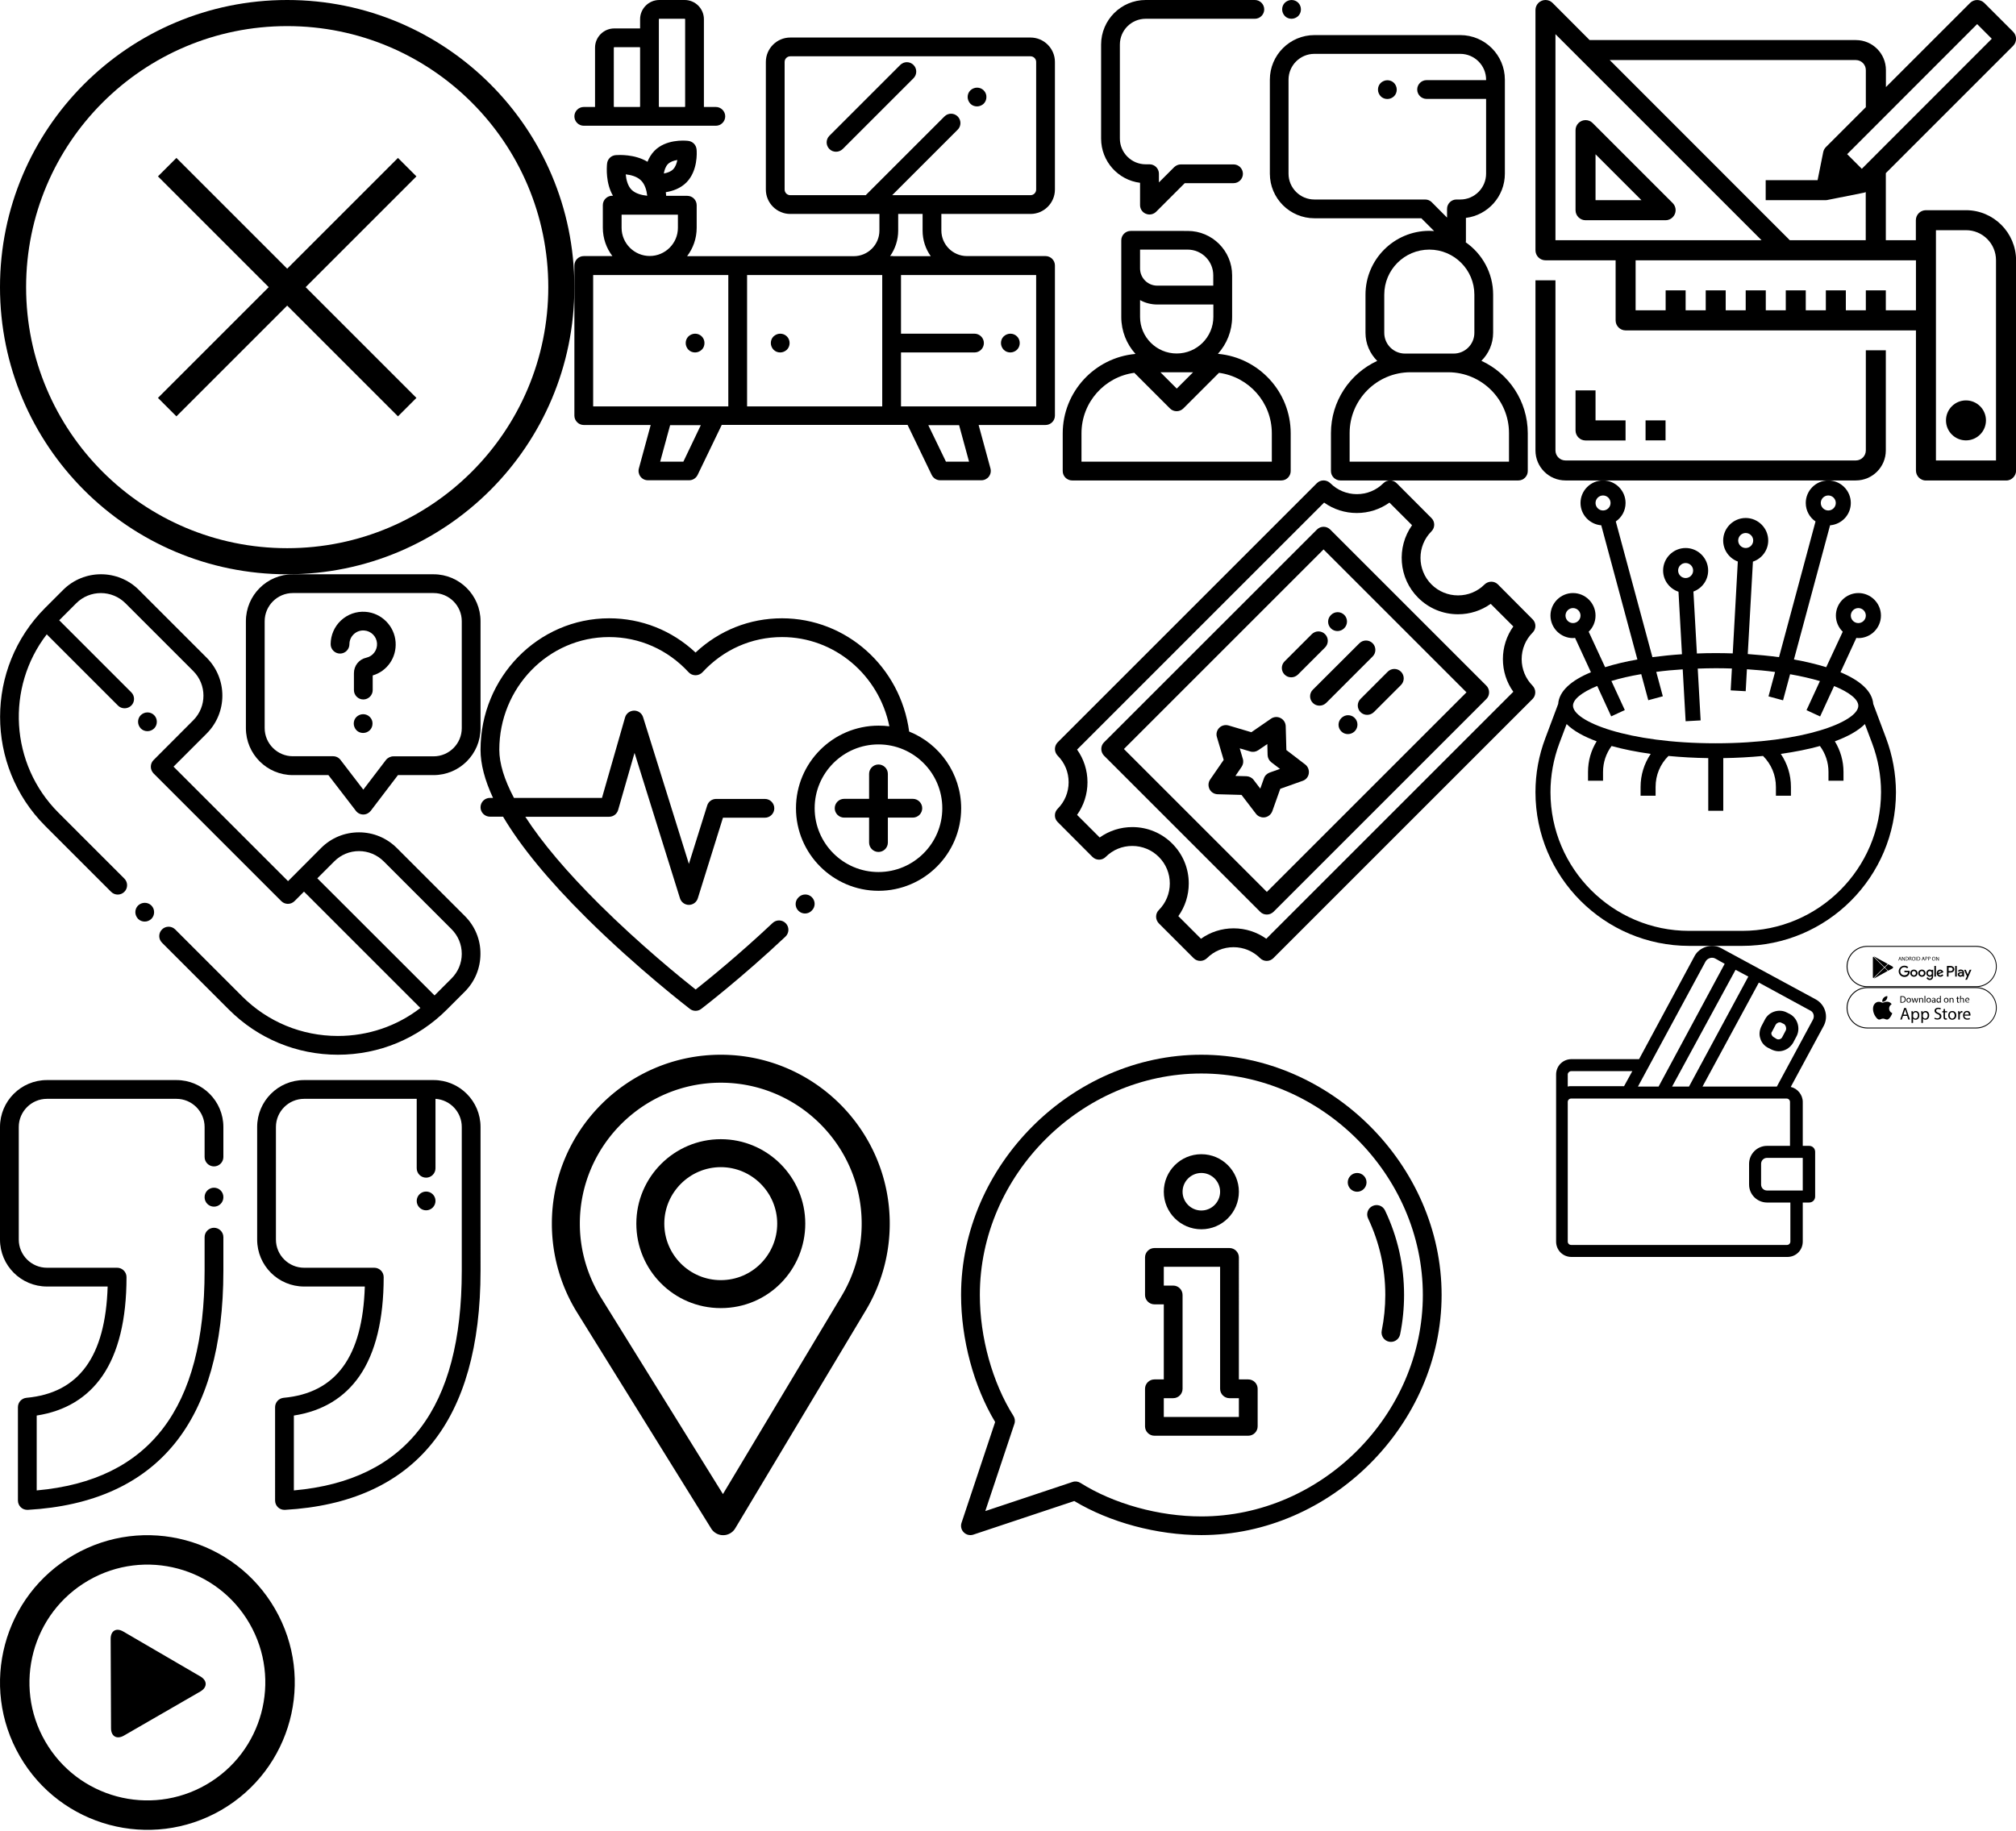 <?xml version="1.0" encoding="utf-8"?><!DOCTYPE svg PUBLIC "-//W3C//DTD SVG 1.1//EN" "http://www.w3.org/Graphics/SVG/1.1/DTD/svg11.dtd"><svg width="2148" height="1951" viewBox="0 0 2148 1951" xmlns="http://www.w3.org/2000/svg" xmlns:xlink="http://www.w3.org/1999/xlink"><view id="app_store_btn" viewBox="1967.5 1052 160 44"/><svg id="aСлой_1" viewBox="0 0 160 44" width="160" height="44" x="1967.5" y="1052" xmlns="http://www.w3.org/2000/svg"><style/><g id="aXMLID_228_"><path id="aXMLID_229_" class="ast0" d="M29.2 18.7c-2.1 3.7-.8 9.2 1.6 12.6 1.2 1.7 2.4 3.2 4 3.2h.1c.8 0 1.3-.3 1.8-.5.6-.3 1.2-.5 2.2-.5.9 0 1.5.3 2.1.5s1.1.5 2 .5c1.8 0 2.9-1.7 3.9-3.1 1-1.5 1.5-3 1.7-3.5 0-.1 0-.2-.1-.3-.3-.1-3.1-1.4-3.2-4.8 0-2.8 2.1-4.2 2.5-4.5l.1-.1V18c-1.5-2.2-3.7-2.5-4.7-2.5h-.4c-1.1 0-2.1.4-2.9.7-.6.2-1.1.4-1.4.4-.4 0-.9-.2-1.4-.4-.8-.3-1.6-.6-2.6-.6h-.1c-2.1-.1-4.1 1.2-5.2 3.1z"/><path id="aXMLID_230_" class="ast0" d="M43.2 9.5c-1.3.1-2.8.8-3.8 1.9-.8.9-1.6 2.4-1.4 4 0 .1.1.2.2.2h.3c1.3 0 2.6-.7 3.6-1.8 1-1.2 1.5-2.7 1.3-4.1 0-.1 0-.2-.2-.2z"/></g><path class="ast0" d="M57.3 9.6c.5-.1 1.2-.1 1.9-.1 1.3 0 2.2.3 2.8.9.6.6 1 1.4 1 2.5s-.4 2.1-1 2.7-1.7 1-3.1 1c-.6 0-1.2 0-1.6-.1V9.6zm.9 6.2c.2 0 .6.1.9.1 1.9 0 3-1.1 3-2.9 0-1.6-.9-2.7-2.8-2.7-.5 0-.8 0-1.1.1v5.4zM68.7 13.9c0 1.8-1.3 2.6-2.5 2.6-1.3 0-2.4-1-2.4-2.6 0-1.7 1.1-2.6 2.5-2.6 1.4.1 2.4 1.1 2.4 2.6zm-4 .1c0 1.1.6 1.9 1.5 1.9s1.5-.8 1.5-1.9c0-.8-.4-1.9-1.5-1.9s-1.5.9-1.5 1.9zM70.1 11.5l.7 2.5c.1.6.3 1.1.4 1.6.1-.5.3-1 .4-1.6l.8-2.5h.8L74 14c.2.6.3 1.1.4 1.6.1-.5.2-1 .4-1.6l.7-2.5h.9l-1.6 5H74l-.8-2.4c-.2-.6-.3-1.1-.4-1.6-.1.6-.3 1.1-.5 1.6l-.8 2.4h-.8l-1.5-5h.9zM77.3 12.8v-1.3h.8l.1.8c.2-.5.8-.9 1.6-.9.7 0 1.8.4 1.8 2.1v3h-.9v-2.9c0-.8-.3-1.5-1.2-1.5-.6 0-1.1.4-1.2.9 0 .1-.1.3-.1.4v3h-.9v-3.6zM83 9.2h.9v7.3H83V9.2zM90 13.9c0 1.8-1.3 2.6-2.5 2.6-1.3 0-2.4-1-2.4-2.6 0-1.7 1.1-2.6 2.5-2.6 1.4.1 2.4 1.1 2.4 2.6zm-4 .1c0 1.1.6 1.9 1.5 1.9S89 15.1 89 14c0-.8-.4-1.9-1.5-1.9S86 13 86 14zM93.9 16.5l-.1-.6c-.3.4-.8.7-1.5.7-1 0-1.5-.7-1.5-1.4 0-1.2 1.1-1.9 3-1.9v-.1c0-.4-.1-1.2-1.1-1.2-.5 0-.9.1-1.3.4l-.2-.6c.4-.3 1-.4 1.6-.4 1.5 0 1.9 1 1.9 2v1.9c0 .4 0 .9.1 1.2h-.9zm-.2-2.6c-1 0-2.1.2-2.1 1.1 0 .6.4.9.9.9.6 0 1.1-.4 1.2-.8 0-.1.1-.2.1-.3l-.1-.9zM100.4 9.2v7.3h-.8v-.9c-.3.6-.9 1-1.7 1-1.2 0-2.1-1-2.1-2.5 0-1.7 1-2.7 2.2-2.7.8 0 1.3.4 1.5.8v-3h.9zm-.9 4.3v-.4c-.1-.6-.6-1.1-1.3-1.1-.9 0-1.5.8-1.5 1.9 0 1 .5 1.8 1.5 1.8.6 0 1.2-.4 1.3-1.1v-1.1zM108.6 13.9c0 1.8-1.3 2.6-2.5 2.6-1.3 0-2.4-1-2.4-2.6 0-1.7 1.1-2.6 2.5-2.6 1.4.1 2.4 1.1 2.4 2.6zm-4 .1c0 1.1.6 1.9 1.5 1.9s1.5-.8 1.5-1.9c0-.8-.4-1.9-1.5-1.9s-1.5.9-1.5 1.9zM109.7 12.8v-1.3h.8l.1.8c.2-.5.8-.9 1.6-.9.7 0 1.8.4 1.8 2.1v3h-.9v-2.9c0-.8-.3-1.5-1.2-1.5-.6 0-1.1.4-1.2.9 0 .1-.1.3-.1.4v3h-.9v-3.6zM118.7 10.1v1.4h1.3v.7h-1.3v2.7c0 .6.2 1 .7 1 .2 0 .4 0 .5-.1v.7c-.2.1-.5.1-.8.1-.4 0-.8-.1-1-.4-.3-.3-.4-.7-.4-1.3v-2.7h-.8v-.7h.8v-1.2l1-.2zM121 9.2h.9v3.1c.1-.3.4-.5.6-.6.3-.2.6-.3.9-.3.7 0 1.7.4 1.7 2.1v3h-.9v-2.9c0-.8-.3-1.5-1.2-1.5-.6 0-1.1.4-1.2.9-.1.1-.1.3-.1.4v3h-.7V9.2zM127.3 14.1c0 1.2.8 1.7 1.7 1.7.6 0 1-.1 1.4-.3l.2.6c-.3.1-.9.3-1.7.3-1.5 0-2.5-1-2.5-2.5s.9-2.7 2.3-2.7c1.6 0 2.1 1.4 2.1 2.3v.4h-3.5v.2zm2.6-.6c0-.6-.2-1.5-1.3-1.5-.9 0-1.3.8-1.4 1.5h2.7z"/><g><path class="ast0" d="M60.1 30.6l-1.3 3.9h-1.6l4.2-12.3h1.9l4.2 12.3h-1.7l-1.3-3.9h-4.4zm4.1-1.3L63 25.8c-.3-.8-.5-1.5-.6-2.3-.2.7-.4 1.5-.6 2.2l-1.2 3.6h3.6zM69.2 28.5c0-1.1 0-2-.1-2.9h1.4l.1 1.5c.7-1.1 1.7-1.7 3.1-1.7 2.1 0 3.8 1.8 3.8 4.5 0 3.2-1.9 4.8-4 4.8-1.2 0-2.2-.5-2.7-1.4v4.8h-1.6v-9.6zm1.6 2.4c0 .2 0 .5.1.7.3 1.1 1.3 1.9 2.4 1.9C75 33.4 76 32 76 30c0-1.8-.9-3.3-2.6-3.3-1.1 0-2.1.8-2.4 2-.1.2-.1.4-.1.7l-.1 1.5zM79.6 28.5c0-1.1 0-2-.1-2.9H81l.1 1.5c.7-1.1 1.7-1.7 3.1-1.7 2.1 0 3.8 1.8 3.8 4.5 0 3.2-1.9 4.8-4 4.8-1.2 0-2.2-.5-2.7-1.4v4.8h-1.6v-9.6h-.1zm1.6 2.4c0 .2 0 .5.1.7.3 1.1 1.3 1.9 2.4 1.9 1.7 0 2.7-1.4 2.7-3.4 0-1.8-.9-3.3-2.6-3.3-1.1 0-2.1.8-2.4 2-.1.2-.1.4-.1.7l-.1 1.4zM93.8 32.5c.7.4 1.8.8 2.9.8 1.6 0 2.6-.9 2.6-2.1 0-1.2-.7-1.8-2.3-2.5-2-.7-3.3-1.8-3.3-3.5 0-1.9 1.6-3.3 4-3.3 1.3 0 2.2.3 2.7.6l-.4 1.3c-.4-.2-1.2-.6-2.3-.6-1.7 0-2.3 1-2.3 1.8 0 1.2.8 1.7 2.5 2.4 2.1.8 3.1 1.8 3.1 3.6 0 1.9-1.4 3.5-4.3 3.5-1.2 0-2.5-.3-3.1-.8l.2-1.2zM104.8 23.1v2.5h2.3v1.2h-2.3v4.8c0 1.1.3 1.7 1.2 1.7.4 0 .7-.1.9-.1l.1 1.2c-.3.1-.8.2-1.4.2-.8 0-1.4-.2-1.7-.7-.5-.5-.6-1.3-.6-2.3v-4.8h-1.4v-1.2h1.4v-2.1l1.5-.4zM116.9 30c0 3.3-2.3 4.7-4.4 4.7-2.4 0-4.2-1.8-4.2-4.6 0-3 1.9-4.7 4.4-4.7 2.4 0 4.2 1.9 4.2 4.6zm-7.1.1c0 1.9 1.1 3.4 2.7 3.4 1.5 0 2.7-1.4 2.7-3.4 0-1.5-.8-3.4-2.7-3.4s-2.7 1.7-2.7 3.4zM118.9 28.4c0-1 0-1.9-.1-2.8h1.4l.1 1.7h.1c.4-1.2 1.4-1.9 2.5-1.9.2 0 .3 0 .5.1V27c-.2 0-.3-.1-.5-.1-1.1 0-1.9.9-2.2 2.1 0 .2-.1.5-.1.8v4.7H119v-6.1h-.1zM125.6 30.3c0 2.2 1.4 3.1 3 3.1 1.2 0 1.8-.2 2.5-.5l.3 1.2c-.6.3-1.5.5-2.9.5-2.7 0-4.4-1.8-4.4-4.5s1.6-4.8 4.2-4.8c2.9 0 3.7 2.5 3.7 4.2 0 .3 0 .6-.1.8h-6.3zm4.7-1.1c0-1-.4-2.6-2.2-2.6-1.6 0-2.3 1.5-2.5 2.6h4.7z"/></g><g><path class="ast0" d="M137.9 44H22.1C9.9 44 0 34.1 0 22S9.9 0 22.1 0H138c12.1 0 22 9.9 22 22s-9.9 22-22.1 22zM22.1 1C10.5 1 1 10.4 1 22s9.4 21 21.1 21H138c11.6 0 21.1-9.4 21.1-21S149.6 1 138 1H22.1z"/></g></svg><view id="business" viewBox="1636 1008 331.5 331.5"/><svg viewBox="0 0 331.5 331.5" width="331.5" height="331.5" x="1636" y="1008" xmlns="http://www.w3.org/2000/svg"><path d="M298.8 57.1L197.6 2.3c-9.6-5.2-22.8-1.2-28 8.4l-59.2 110h-72c-9.2 0-16.4 7.2-16.4 16.4v178c0 9.2 7.2 16.4 16.4 16.4h230c9.2 0 16.4-7.2 16.4-16.4v-41.6h6.8c3.6 0 6.4-2.8 6.4-6.4v-47.6c0-3.6-2.8-6.4-6.4-6.4h-6.8v-46.8c0-7.6-5.6-14.4-12.8-16l35.2-65.2c5.2-10 1.6-22.4-8.4-28zm-72-24.4l-63.2 117.2h-18l67.6-124.4 13.6 7.2zm-45.6-16c2-3.6 6.8-5.2 10.4-3.2l10 5.6-70.4 130.8h-22l72-133.2zm-146.8 120c0-1.2 1.6-3.2 3.6-3.2h65.2l-8.8 16H38c-1.2 0-2.4 0-3.6.4v-13.2zm237.2 178.4c0 2-1.6 3.6-3.6 3.6H38c-2 0-3.6-1.6-3.6-3.6V166.3c0-2 1.6-3.6 3.6-3.6H267.6c2 0 3.6 1.6 3.6 3.6v46.8h-24.4c-10.8 0-19.2 8.8-19.2 19.2v22c0 10.8 8.8 19.2 19.2 19.2h24.8v41.6zm12.8-89.2h.4v34.8h-38c-3.6 0-6.4-2.8-6.4-6.4v-22c0-3.6 2.8-6.4 6.4-6.4h37.6zm11.2-147.2l-38.4 71.2H178l60-110.8 54.4 29.6c4 1.6 5.2 6.4 3.2 10z"/><path d="M271.2 72.7l-3.2-1.6c-8-4.4-18.8-1.2-23.2 6.8l-4 7.6c-2 4-2.8 8.8-1.2 13.2 1.2 4.4 4.4 8 8.4 10l3.2 1.6c2.4 1.2 5.2 2 8 2 6.4 0 12-3.6 15.2-8.8l4-7.6c4-8.4.8-18.8-7.2-23.2zm-4.4 17.2l-4 7.6c-1.2 2-4 2.8-6 1.6l-3.2-2c-.8-.4-1.6-1.6-2-2.4-.4-1.2-.4-2.4.4-3.2l4-7.6c.8-1.2 2.4-2.4 4-2.4.8 0 1.2 0 2 .4l3.2 1.6c1.6 1.6 2.4 4 1.6 6.4z"/></svg><view id="call" viewBox="0 612 512 512"/><svg viewBox="0 0 512 512" width="512" height="512" y="612" xmlns="http://www.w3.org/2000/svg"><path d="M161.3 353c-1.9-1.9-4.4-2.9-7.1-2.9s-5.2 1.1-7.1 2.9c-1.9 1.9-2.9 4.4-2.9 7.1 0 2.6 1.1 5.2 2.9 7.1 1.9 1.9 4.4 2.9 7.1 2.9s5.2-1.1 7.1-2.9c1.9-1.9 2.9-4.4 2.9-7.1 0-2.7-1-5.2-2.9-7.1z"/><path d="M495.2 364.1l-72.3-72.3C412.1 281 397.8 275 382.5 275c-15.3 0-29.6 5.9-40.4 16.7L316.9 317l-10 10-122-122 35.3-35.3c22.3-22.3 22.3-58.5 0-80.8L148 16.7c-22.3-22.3-58.5-22.3-80.8 0L48.1 35.8c-64 64-64 168.2 0 232.3l70.3 70.3c3.9 3.9 10.2 3.9 14.1 0 3.9-3.9 3.9-10.2 0-14.1L62.2 254C10.5 202.2 6.3 120.5 49.8 64l75.9 75.9c2 2 4.5 2.9 7.1 2.9s5.1-1 7.1-2.9c3.9-3.9 3.9-10.2 0-14.1L63.1 49l18.1-18.1c14.5-14.5 38-14.5 52.5 0l72.2 72.2c14.5 14.5 14.5 38 0 52.5L163.6 198c-1.9 1.9-2.9 4.4-2.9 7.1s1.1 5.2 2.9 7.1l136.1 136.1c3.9 3.9 10.2 3.9 14.1 0l10.1-10.1 124 124c-25 19.3-55.6 29.8-87.9 29.8-38.5 0-74.8-15-102-42.2l-71.3-71.3c-3.9-3.9-10.2-3.9-14.1 0-3.9 3.9-3.9 10.2 0 14.1l71.3 71.3c31 31 72.3 48.1 116.1 48.1 43.9 0 85.1-17.1 116.1-48.1l19.1-19.1c10.8-10.8 16.7-25.1 16.7-40.4.1-15.2-5.9-29.6-16.7-40.3zm-14.1 66.6L463 448.8 338.1 324l18.1-18.1c7-7 16.3-10.9 26.3-10.9 9.9 0 19.2 3.9 26.3 10.9l72.3 72.3c7 7 10.9 16.3 10.9 26.3 0 9.9-3.9 19.2-10.9 26.2z"/><path d="M164.2 150.1c-1.9-1.9-4.4-2.9-7.1-2.9s-5.2 1.1-7.1 2.9c-1.9 1.9-2.9 4.4-2.9 7.1 0 2.6 1.1 5.2 2.9 7.1 1.9 1.9 4.4 2.9 7.1 2.9s5.2-1.1 7.1-2.9c1.9-1.9 2.9-4.4 2.9-7.1s-1-5.2-2.9-7.1zM421.5 72.2c-1.2-17.1-15-31-32.1-32.2-9.7-.7-19 2.6-26.1 9.2-7 6.5-11 15.8-11 25.3 0 5.5 4.5 10 10 10s10-4.5 10-10c0-4.1 1.7-7.9 4.7-10.7 3-2.8 6.9-4.2 11.1-3.9 7.2.5 13.1 6.3 13.6 13.6s-4.3 13.8-11.4 15.4c-7.8 1.7-13.2 8.5-13.2 16.5v18c0 5.5 4.5 10 10 10s10-4.5 10-10v-15.6c15.4-4.5 25.6-19.1 24.4-35.6zM394 152c-1.9-1.9-4.4-2.9-7.1-2.9s-5.2 1.1-7.1 2.9c-1.9 1.9-2.9 4.4-2.9 7.1 0 2.6 1.1 5.2 2.9 7.1s4.4 2.9 7.1 2.9 5.2-1.1 7.1-2.9c1.9-1.9 2.9-4.4 2.9-7.1.1-2.7-1-5.2-2.9-7.1z"/><path d="M462 0H312c-27.6 0-50 22.4-50 50v114c0 27.6 22.4 50 50 50h37.9l29.3 38.1c1.9 2.5 4.8 3.9 7.9 3.9 3.1 0 6-1.5 7.9-3.9l29-38.1h38c27.6 0 50-22.4 50-50V50c0-27.6-22.5-50-50-50zm30 164c0 16.5-13.5 30-30 30h-42.8c-3.1 0-6.1 1.5-8 3.9l-24.1 31.6-24.3-31.7c-1.9-2.5-4.8-3.9-7.9-3.9H312c-16.5 0-30-13.5-30-30V50c0-16.5 13.5-30 30-30h150c16.5 0 30 13.5 30 30v114z"/></svg><view id="close" viewBox="0 0 612 612"/><svg width="612" height="612" viewBox="0 0 612 612" xmlns="http://www.w3.org/2000/svg"><path d="M424.032 443.7l19.668-19.668L325.667 306 443.7 187.967 424.032 168.3 306 286.333 187.967 168.3 168.3 187.967 286.333 306 168.3 424.032l19.667 19.668L306 325.667z"/><path d="M612 306C612 137.004 474.995 0 306 0 137.004 0 0 137.004 0 306c0 168.995 137.004 306 306 306 168.995 0 306-137.005 306-306zm-584.182 0C27.818 152.36 152.36 27.818 306 27.818S584.182 152.36 584.182 306 459.64 584.182 306 584.182 27.818 459.64 27.818 306z"/></svg><view id="craft" viewBox="1636 512 496 496"/><svg viewBox="0 0 496 496" width="496" height="496" x="1636" y="512" xmlns="http://www.w3.org/2000/svg"><path d="M373.6 274.7l-13.7-36.5c-1.1-13.9-14.3-25.2-34.9-33.8l16.9-36.6c.7.1 1.4.2 2.2.2 13.2 0 24-10.8 24-24s-10.8-24-24-24-24 10.8-24 24c0 6.7 2.8 12.8 7.3 17.2L309.8 199c-10.4-3.2-22-6-34.4-8.2l38.5-143c12.4-1 22.1-11.2 22.1-23.8 0-13.2-10.8-24-24-24s-24 10.8-24 24c0 8.2 4.1 15.4 10.4 19.7l-38.9 144.6c-10.7-1.4-21.9-2.5-33.3-3.3l5.5-98.5c9.4-3.1 16.3-12 16.3-22.5 0-13.2-10.8-24-24-24s-24 10.8-24 24c0 10.3 6.5 19 15.6 22.4l-5.4 97.9c-6-.2-12.1-.3-18.2-.3-6.7 0-13.3.1-20 .4l-3.7-66C177.5 115 184 106.3 184 96c0-13.2-10.8-24-24-24s-24 10.8-24 24c0 10.5 6.9 19.4 16.4 22.6l3.7 66.6c-10.8.7-21.3 1.8-31.5 3.1l-39-144.6C91.9 39.4 96 32.2 96 24 96 10.8 85.2 0 72 0S48 10.8 48 24c0 12.6 9.8 22.8 22.1 23.8l38.5 143c-12.4 2.2-24 4.9-34.4 8.2l-17.5-37.8c4.5-4.4 7.3-10.4 7.3-17.2 0-13.2-10.8-24-24-24s-24 10.8-24 24 10.8 24 24 24c.7 0 1.4-.2 2.2-.2l16.9 36.6c-20.7 8.6-33.9 19.9-34.9 33.8l-13.7 36.5C3.5 293.2 0 312.5 0 332.2 0 422.5 73.5 496 163.8 496h56.5c90.3 0 163.8-73.5 163.8-163.8-.1-19.7-3.6-39-10.5-57.5zM344 136c4.4 0 8 3.6 8 8s-3.6 8-8 8-8-3.6-8-8 3.6-8 8-8zM312 16c4.4 0 8 3.6 8 8s-3.6 8-8 8-8-3.6-8-8 3.6-8 8-8zm-88 40c4.4 0 8 3.6 8 8s-3.6 8-8 8-8-3.6-8-8 3.6-8 8-8zm-64 32c4.4 0 8 3.6 8 8s-3.6 8-8 8-8-3.6-8-8 3.6-8 8-8zM64 24c0-4.4 3.6-8 8-8s8 3.6 8 8-3.6 8-8 8-8-3.6-8-8zM32 144c0-4.4 3.6-8 8-8s8 3.6 8 8-3.6 8-8 8-8-3.6-8-8zm33.8 75l14.9 32.4 14.5-6.7-14.3-31c9.2-2.8 19.9-5.3 31.8-7.3l7.5 27.8 15.5-4.2-7-26c8.8-1.2 18.3-2.1 28.2-2.7l3.1 55.3 16-.9-3.1-55.2c6.2-.2 12.5-.4 19.1-.4 5.9 0 11.7.1 17.3.3l-1.3 23.3 16 .9 1.3-23.4c10.6.7 20.6 1.6 30 2.9l-7 26 15.5 4.2 7.5-27.8c12 2.1 22.6 4.6 31.8 7.3l-14.3 31 14.5 6.7 14.9-32.4c16.7 6.8 25.8 14.4 25.8 21 0 16.7-57.8 40-152 40S40 256.7 40 240c0-6.6 9.1-14.2 25.8-21zm154.4 261h-56.5C82.3 480 16 413.7 16 332.2c0-17.8 3.2-35.2 9.4-51.9l7.8-20.7c7.2 7.2 18.2 13.3 32 18.4-6 9.7-9.2 20.9-9.2 32.6v9.4h16v-9.4c0-10.1 3.2-19.6 9.1-27.6 12.6 3.5 26.7 6.3 41.7 8.4-7 10.3-10.8 22.5-10.8 35.2v9.4h16v-9.4c0-12.5 4.8-24.2 13.7-33 13.8 1.3 28.1 2.1 42.4 2.3V352h16v-56.1c14.3-.2 28.6-1 42.4-2.3 8.8 8.8 13.7 20.5 13.7 33v9.4h16v-9.4c0-12.8-3.8-24.9-10.8-35.2 15-2.1 29.1-4.9 41.7-8.4 5.9 8 9.1 17.5 9.1 27.6v9.4h16v-9.4c0-11.7-3.3-22.9-9.2-32.6 13.8-5.1 24.9-11.2 32-18.4l7.8 20.7c6.2 16.6 9.4 34.1 9.4 51.9-.2 81.5-66.5 147.8-148 147.8z"/></svg><view id="events" viewBox="1124 512 512 512"/><svg viewBox="0 0 512 512" width="512" height="512" x="1124" y="512" xmlns="http://www.w3.org/2000/svg"><path d="M497.3 190.4c0-10.7 4.2-20.8 11.7-28.3 3.9-3.9 3.9-10.2 0-14.1l-37-37.2c-1.9-1.9-4.4-2.9-7.1-2.9s-5.2 1.1-7.1 2.9c-7.6 7.6-17.6 11.7-28.3 11.7s-20.8-4.2-28.3-11.7c-15.6-15.6-15.6-41 0-56.6 3.9-3.9 3.9-10.2 0-14.1L364.1 2.9C360.2-1 353.9-1 350 2.9c-7.6 7.6-17.6 11.7-28.3 11.7s-20.8-4.2-28.3-11.7c-4-3.9-10.4-3.9-14.3 0L2.9 279.1C1.1 281 0 283.5 0 286.2s1.1 5.2 2.9 7.1c7.6 7.6 11.7 17.6 11.7 28.3s-4.2 20.8-11.7 28.3c-3.9 3.9-3.9 10.2 0 14.1L40 401.2c3.9 3.9 10.2 3.9 14.1 0 7.6-7.6 17.6-11.7 28.3-11.7s20.8 4.2 28.3 11.7c7.6 7.6 11.7 17.6 11.7 28.3s-4.2 20.8-11.7 28.3c-1.9 1.9-2.9 4.4-2.9 7.1s1.1 5.2 2.9 7.1l37.1 37.1c2 2 4.5 2.9 7.1 2.9 2.6 0 5.1-1 7.1-2.9 7.6-7.6 17.6-11.7 28.3-11.7s20.8 4.2 28.3 11.7c3.9 3.9 10.2 3.9 14.1 0l276.2-276.2c1.9-1.9 2.9-4.4 2.9-7.1s-1.1-5.2-2.9-7.1c-7.4-7.5-11.6-17.6-11.6-28.3zm-272.1 298c-10.1-7.2-22.2-11.1-34.8-11.1s-24.7 3.9-34.8 11.1l-24.1-24.1c7.2-10.1 11.1-22.2 11.1-34.8 0-16-6.2-31.1-17.6-42.5-11.3-11.3-26.4-17.6-42.5-17.6-12.7 0-24.7 3.9-34.8 11.1l-24.1-24.1c7.2-10.1 11.1-22.2 11.1-34.8s-3.9-24.7-11.1-34.8L286.8 23.6c10.1 7.2 22.2 11.1 34.8 11.1 12.7 0 24.7-3.9 34.8-11.1l24.1 24.1C363.9 71.1 366 104 387 125c11.3 11.3 26.4 17.6 42.5 17.6 12.7 0 24.7-3.9 34.8-11.1l24.1 24.1c-7.2 10.1-11.1 22.2-11.1 34.8 0 12.7 3.9 24.7 11.1 34.8L225.2 488.4z"/><path d="M459.7 218.7L293.3 52.3c-3.9-3.9-10.2-3.9-14.1 0L52.3 279.1c-1.9 1.9-2.9 4.4-2.9 7.1s1.1 5.2 2.9 7.1l166.4 166.4c2 2 4.5 2.9 7.1 2.9s5.1-1 7.1-2.9l226.8-226.8c1.9-1.9 2.9-4.4 2.9-7.1 0-2.6-1-5.2-2.9-7.1zM225.8 438.5L73.5 286.2 286.2 73.5l152.3 152.3-212.7 212.7z"/><path d="M266.7 302.7l-20.1-15.4-.7-25.4c-.1-3.7-2.2-7-5.5-8.7-3.3-1.7-7.2-1.4-10.2.7l-20.9 14.4-24.3-7.2c-3.5-1-7.3-.1-9.9 2.5-2.6 2.6-3.6 6.4-2.5 9.9l7.2 24.3-14.4 20.9c-2.1 3-2.3 6.9-.7 10.2s5 5.4 8.7 5.5l25.4.7 15.4 20.1c1.9 2.5 4.9 3.9 7.9 3.9.5 0 1 0 1.6-.1 3.6-.6 6.6-3.1 7.9-6.5l8.5-23.9 23.9-8.5c3.5-1.2 6-4.2 6.5-7.9.5-3.6-.9-7.3-3.8-9.5zm-37.9 8.6c-2.8 1-5.1 3.2-6.1 6.1l-3.9 11-7.1-9.3c-1.8-2.4-4.7-3.8-7.7-3.9l-11.7-.3 6.6-9.7c1.7-2.5 2.2-5.6 1.3-8.5l-3.3-11.2 11.2 3.3c2.9.9 6 .4 8.5-1.3l9.7-6.6.3 11.7c.1 3 1.5 5.8 3.9 7.7l9.3 7.1-11 3.9zM338.5 173.5c-3.9-3.9-10.2-3.9-14.1 0L274.8 223c-3.9 3.9-3.9 10.2 0 14.1 2 2 4.5 2.9 7.1 2.9 2.6 0 5.1-1 7.1-2.9l49.5-49.5c3.9-3.8 3.9-10.2 0-14.1zM287.8 163.8c-3.9-3.9-10.2-3.9-14.1 0l-29 29c-3.9 3.9-3.9 10.2 0 14.1 2 2 4.5 2.9 7.1 2.9s5.1-1 7.1-2.9l29-29c3.8-3.9 3.8-10.2-.1-14.1zM308.3 143.3c-3.9-3.9-10.2-3.9-14.1 0l-.2.2c-3.9 3.9-3.9 10.2 0 14.1 2 2 4.5 2.9 7.1 2.9 2.5 0 5.1-1 7-2.9l.2-.2c3.8-3.8 3.9-10.2 0-14.1zM319.4 253.1c-3.9-3.9-10.2-3.9-14.1 0l-.2.2c-3.9 3.9-3.9 10.2 0 14.1 2 2 4.5 2.9 7.1 2.9 2.6 0 5.1-1 7.1-2.9l.2-.2c3.8-3.9 3.8-10.2-.1-14.1zM368.7 203.8c-3.9-3.9-10.2-3.9-14.1 0l-29 29c-3.9 3.9-3.9 10.2 0 14.1 2 2 4.5 2.9 7.1 2.9 2.6 0 5.1-1 7.1-2.9l29-29c3.8-3.9 3.8-10.2-.1-14.1z"/></svg><view id="google_play_btn" viewBox="1967.5 1008 160 44"/><svg id="gsvg2566" viewBox="0 0 160 44" width="160" height="44" x="1967.5" y="1008" xmlns="http://www.w3.org/2000/svg"><style/><path class="gst0" d="M137.9 44H22.1C9.9 44 0 34.1 0 22S9.9 0 22.1 0H138c12.1 0 22 9.9 22 22s-9.9 22-22.1 22zM22.1 1C10.5 1 1 10.4 1 22s9.5 21 21.1 21H138c11.6 0 21.1-9.4 21.1-21S149.6 1 138 1H22.1z"/><path class="gst0" d="M56.1 14.4l-.4 1.2h-.5l1.3-3.9h.6l1.3 3.9h-.5l-.4-1.2h-1.4zm1.3-.4l-.4-1.1c-.1-.3-.1-.5-.2-.7-.1.2-.1.5-.2.7l-.4 1.1h1.2zM59 15.6v-3.9h.6l1.3 2c.3.5.5.9.7 1.3 0-.5-.1-1-.1-1.6v-1.6h.5v3.9h-.5l-1.2-2c-.3-.4-.5-.9-.7-1.3v3.3H59zM62.8 11.7c.3 0 .7-.1 1.1-.1.7 0 1.2.2 1.6.5.3.3.6.8.6 1.4 0 .6-.2 1.2-.6 1.5-.4.4-1 .6-1.7.6h-.9v-3.9zm.5 3.5h.5c1.1 0 1.7-.6 1.7-1.7 0-.9-.5-1.5-1.6-1.5-.3 0-.5 0-.6.1v3.1zM66.7 11.7c.3-.1.6-.1 1-.1.5 0 .9.1 1.1.3.2.2.3.4.3.7 0 .5-.3.9-.7 1 .3.1.5.4.6.8.1.5.2.9.3 1.1h-.5c-.1-.1-.2-.4-.3-.9-.1-.5-.3-.7-.8-.8h-.5v1.7h-.5v-3.8zm.5 1.8h.5c.5 0 .9-.3.9-.7 0-.5-.4-.7-.9-.7h-.5v1.4zM73.2 13.6c0 1.3-.8 2.1-1.8 2.1s-1.8-.8-1.8-2 .8-2.1 1.8-2.1c1.1 0 1.8.8 1.8 2zm-3.1.1c0 .8.5 1.6 1.3 1.6s1.3-.7 1.3-1.6c0-.8-.4-1.6-1.3-1.6-.9-.1-1.3.7-1.3 1.6zM74.3 11.7v3.9h-.5v-3.9h.5zM75.2 11.7c.3 0 .7-.1 1.1-.1.7 0 1.2.2 1.6.5.3.3.6.8.6 1.4 0 .6-.2 1.2-.6 1.5-.4.4-1 .6-1.7.6h-.9v-3.9zm.5 3.5h.5c1.1 0 1.7-.6 1.7-1.7 0-.9-.5-1.5-1.6-1.5-.3 0-.5 0-.6.1v3.1zM80.9 14.4l-.4 1.2H80l1.3-3.9h.7l1.3 3.9h-.5l-.4-1.2h-1.5zm1.3-.4l-.4-1.1c-.1-.3-.1-.5-.2-.7-.1.2-.1.5-.2.7L81 14h1.2zM83.9 11.7c.2 0 .6-.1 1-.1.5 0 .9.1 1.1.3.2.2.3.5.3.8 0 .4-.1.6-.3.8-.3.3-.7.4-1.2.4h-.4v1.6h-.5v-3.8zm.5 1.9h.4c.6 0 1-.3 1-.8s-.4-.8-.9-.8h-.5v1.6zM87 11.7c.2 0 .6-.1 1-.1.5 0 .9.1 1.1.3.2.2.3.5.3.8 0 .4-.1.6-.3.8-.3.3-.7.4-1.2.4h-.4v1.6H87v-3.8zm.5 1.9h.4c.6 0 1-.3 1-.8s-.4-.8-.9-.8h-.5v1.6zM94.6 13.6c0 1.3-.8 2.1-1.8 2.1s-1.8-.8-1.8-2 .8-2.1 1.8-2.1c1.1 0 1.8.8 1.8 2zm-3 .1c0 .8.5 1.6 1.3 1.6s1.3-.7 1.3-1.6c0-.8-.4-1.6-1.3-1.6-.9-.1-1.3.7-1.3 1.6zM95.3 15.6v-3.9h.6l1.3 2c.3.5.5.9.7 1.3 0-.5-.1-1-.1-1.6v-1.6h.5v3.9h-.5l-1.2-2c-.3-.4-.5-.9-.7-1.3v3.3h-.6z"/><path id="gpath46" class="gst0" d="M80.2 25.3c-2.1 0-3.9 1.6-3.9 3.8 0 2.2 1.8 3.8 3.9 3.8 2.2 0 3.9-1.6 3.9-3.8 0-2.2-1.7-3.8-3.9-3.8zm0 6.1c-1.2 0-2.2-1-2.2-2.3 0-1.4 1-2.3 2.2-2.3 1.2 0 2.2.9 2.2 2.3s-1 2.3-2.2 2.3zm-8.5-6.1c-2.2 0-3.9 1.6-3.9 3.8 0 2.2 1.8 3.8 3.9 3.8 2.2 0 3.9-1.6 3.9-3.8 0-2.2-1.7-3.8-3.9-3.8zm0 6.1c-1.2 0-2.2-1-2.2-2.3 0-1.4 1-2.3 2.2-2.3 1.2 0 2.2.9 2.2 2.3s-1 2.3-2.2 2.3zm-10.1-5V28h3.9c-.1.9-.4 1.6-.9 2.1-.6.6-1.5 1.2-3.1 1.2-2.4 0-4.3-1.9-4.3-4.3s1.9-4.3 4.3-4.3c1.3 0 2.3.5 3 1.2l1.2-1.2c-1-.9-2.3-1.6-4.1-1.6-3.3 0-6.1 2.7-6.1 6s2.8 6 6.1 6c1.8 0 3.2-.6 4.2-1.7 1.1-1.1 1.4-2.6 1.4-3.8 0-.4 0-.7-.1-1l-5.5-.2zm41.4 1.3c-.3-.9-1.3-2.4-3.3-2.4-2 0-3.7 1.6-3.7 3.8 0 2.2 1.6 3.8 3.9 3.8 1.8 0 2.8-1.1 3.2-1.7l-1.3-.9c-.4.6-1 1.1-1.9 1.1-.9 0-1.5-.4-1.9-1.2l5.2-2.1-.2-.4zM97.7 29c0-1.5 1.2-2.2 2-2.2.7 0 1.3.3 1.4.8L97.7 29zm-4.2 3.7h1.7V21.4h-1.7v11.3zm-2.8-6.6c-.4-.4-1.2-.9-2.1-.9-1.9 0-3.7 1.7-3.7 3.9s1.8 3.8 3.7 3.8c.9 0 1.7-.4 2-.9h.1v.6c0 1.5-.8 2.3-2.1 2.3-1 0-1.7-.7-2-1.4l-1.5.6c.4 1 1.6 2.3 3.4 2.3 2 0 3.7-1.2 3.7-4v-6.9h-1.6l.1.6zm-2 5.3c-1.2 0-2.2-1-2.2-2.3 0-1.4 1-2.3 2.2-2.3 1.2 0 2.1 1 2.1 2.3 0 1.4-.9 2.3-2.1 2.3zm22.3-10h-4.1v11.3h1.7v-4.3h2.4c1.9 0 3.8-1.4 3.8-3.5s-1.9-3.5-3.8-3.5zm.1 5.5h-2.4V23h2.4c1.3 0 2 1 2 1.9 0 .9-.8 2-2 2zm10.5-1.7c-1.2 0-2.5.5-3 1.7l1.5.6c.3-.6.9-.8 1.6-.8.9 0 1.8.5 1.8 1.5v.1c-.3-.2-1-.4-1.8-.4-1.6 0-3.3.9-3.3 2.5 0 1.5 1.3 2.5 2.8 2.5 1.1 0 1.8-.5 2.2-1.1h.1v.9h1.6v-4.3c0-2-1.5-3.2-3.5-3.2zm-.2 6.2c-.6 0-1.3-.3-1.3-1 0-.9 1-1.2 1.8-1.2s1.1.2 1.6.4c-.2 1.1-1.1 1.8-2.1 1.8zm9.7-5.9l-2 4.9h-.1l-2-4.9h-1.8l3 6.8-1.7 3.8h1.8l4.7-10.7-1.9.1zm-15.4 7.2h1.7V21.4h-1.7v11.3z"/><path id="gpath20903" class="gst0" d="M28.5 34.4L40 22.9 28.5 11.5c-.3.1-.5.5-.5 1.1v20.7c0 .5.2.9.5 1.1z"/><path id="gpath20905" class="gst0" d="M40.4 22.6l3.4-3.4-13.9-7.6c-.2-.1-.5-.2-.8-.2l11.3 11.2z"/><path id="gpath20907" class="gst0" d="M40.4 23.2L29.1 34.6c.3 0 .6-.1.8-.2l13.9-7.7-3.4-3.5z"/><path id="gpath20909" class="gst0" d="M48.9 22l-4.6-2.5-3.5 3.5 3.5 3.5 4.6-2.5c.9-.6.9-1.5 0-2z"/></svg><view id="home" viewBox="612 0 512 512"/><svg viewBox="0 0 512 512" width="512" height="512" x="612" xmlns="http://www.w3.org/2000/svg"><path d="M135.7 358.5c-1.9-1.9-4.4-2.9-7.1-2.9-2.6 0-5.2 1.1-7.1 2.9-1.9 1.9-2.9 4.4-2.9 7.1s1.1 5.2 2.9 7.1c1.9 1.9 4.4 2.9 7.1 2.9 2.6 0 5.2-1.1 7.1-2.9s2.9-4.4 2.9-7.1-1-5.2-2.9-7.1zM226.4 358.5c-1.9-1.9-4.4-2.9-7.1-2.9-2.6 0-5.2 1.1-7.1 2.9s-2.9 4.4-2.9 7.1 1.1 5.2 2.9 7.1c1.9 1.9 4.4 2.9 7.1 2.9 2.6 0 5.2-1.1 7.1-2.9 1.9-1.9 2.9-4.4 2.9-7.1s-1-5.2-2.9-7.1zM471.6 358.5c-1.9-1.9-4.4-2.9-7.1-2.9-2.6 0-5.2 1.1-7.1 2.9s-2.9 4.4-2.9 7.1 1.1 5.2 2.9 7.1c1.9 1.9 4.4 2.9 7.1 2.9 2.6 0 5.2-1.1 7.1-2.9 1.9-1.9 2.9-4.4 2.9-7.1s-1-5.2-2.9-7.1zM436.1 96.3c-1.9-1.9-4.4-2.9-7.1-2.9-2.6 0-5.2 1.1-7.1 2.9-1.9 1.9-2.9 4.4-2.9 7.1 0 2.6 1.1 5.2 2.9 7.1s4.4 2.9 7.1 2.9c2.6 0 5.2-1.1 7.1-2.9 1.9-1.9 2.9-4.4 2.9-7.1.1-2.6-1-5.2-2.9-7.1zM361.3 69.2c-3.9-3.9-10.2-3.9-14.1 0l-75.5 75.5c-3.9 3.9-3.9 10.2 0 14.1 2 2 4.5 2.9 7.1 2.9s5.1-1 7.1-2.9l75.5-75.5c3.8-3.9 3.8-10.2-.1-14.1zM150.7 114H138V20.5C138 9.2 128.8 0 117.5 0h-27C79.2 0 70 9.2 70 20.5v9.8H42.5C31.2 30.3 22 39.5 22 50.8V114H10c-5.5 0-10 4.5-10 10s4.5 10 10 10h140.7c5.5 0 10-4.5 10-10s-4.5-10-10-10zm-80.7-.5c0 .3-.2.5-.5.5h-27c-.3 0-.5-.2-.5-.5V50.8c0-.3.2-.5.5-.5h27c.3 0 .5.2.5.5v62.7zm48 0c0 .3-.2.5-.5.5h-27c-.3 0-.5-.2-.5-.5v-93c0-.3.2-.5.5-.5h27c.3 0 .5.2.5.5v93zM85.3 160.9h.1z"/><path d="M486 228c14.3 0 26-11.7 26-26V66c0-14.3-11.7-26-26-26H230c-14.3 0-26 11.7-26 26v136c0 14.3 11.7 26 26 26h95v17.7c0 15.1-12.3 27.3-27.3 27.3H120.1c6.4-8.4 10.2-18.9 10.2-30.3v-24c0-5.5-4.5-10-10-10H97.8c-.1-1.2-.2-2.5-.4-3.9 7.1-1.1 15.6-3.9 22.1-10.5 12.1-12.4 11-31.9 10.7-34.9-.2-2.3-1.1-4.6-2.9-6.4-1.7-1.7-4-2.7-6.3-2.9-4.4-.5-23.7-1.6-35.7 10.6-3.4 3.5-5.8 7.6-7.4 11.7-13.8-8.3-30.6-7.3-33.8-7.1-2.3.2-4.6 1.1-6.4 2.9-1.7 1.7-2.7 4-2.9 6.3-.4 4.3-1.5 20.7 6.3 34.1h-.8c-5.5 0-10 4.5-10 10v24c0 11.4 3.8 21.9 10.2 30.3H10c-5.5 0-10 4.5-10 10v160c0 5.5 4.5 10 10 10h71.3l-12.6 46.3c-.8 3-.2 6.2 1.7 8.7s4.8 3.9 7.9 3.9h44c3.8 0 7.3-2.2 9-5.7l25.7-53.3h198l25.7 53.3c1.7 3.5 5.2 5.7 9 5.7h44c3.1 0 6.1-1.5 7.9-3.9 1.9-2.5 2.5-5.7 1.7-8.7l-12.6-46.3H502c5.5 0 10-4.5 10-10v-160c0-5.5-4.5-10-10-10h-83.7c-15.1 0-27.3-12.3-27.3-27.3V228h95zM99.6 174.9c2.5-2.5 6.3-3.8 10.1-4.4-.7 3.6-2 7.4-4.5 9.9-2.4 2.5-6.2 3.8-9.9 4.5.6-3.6 1.9-7.5 4.3-10zM71 192.3c4.2 4.1 6 10.7 6.6 16.3-5.7-.6-12.4-2.2-16.6-6.3-4.1-4-5.8-10.8-6.3-16.5 5.7.6 12.2 2.4 16.3 6.5zm-20.7 36.5h60v14c0 16.5-13.5 30-30 30s-30-13.5-30-30v-14zM116.1 492H91.4l10.6-38.9h32.7L116.1 492zm47.9-58.9H20v-140h144v140zm164 0H184v-140h144v140zm10-160.3c-.6 0-1.1.1-1.6.1 5.4-7.7 8.6-17.1 8.6-27.2V228h26v17.7c0 10.2 3.2 19.6 8.7 27.3h-39.4c-.7-.1-1.5-.2-2.3-.2zM395.9 492l-18.8-38.9h32.8l10.6 38.9h-24.6zM492 293.1v140H348v-57.5h78.3c5.5 0 10-4.5 10-10s-4.5-10-10-10H348v-62.5h144zM338.6 208l69.8-69.8c3.9-3.9 3.9-10.2 0-14.1-3.9-3.9-10.2-3.9-14.1 0L311 207.4c-.2.2-.4.4-.5.6H230c-3.3 0-6-2.7-6-6V66c0-3.3 2.7-6 6-6h256c3.3 0 6 2.7 6 6v136c0 3.3-2.7 6-6 6H338.6z"/></svg><view id="info" viewBox="1024 1124 512 512"/><svg viewBox="0 0 512 512" width="512" height="512" x="1024" y="1124" xmlns="http://www.w3.org/2000/svg"><path d="M412 136c0 5.5 4.5 10 10 10s10-4.5 10-10-4.5-10-10-10-10 4.5-10 10zM452 256c0 12.8-1.3 25.6-3.8 38-1.1 5.4 2.4 10.7 7.8 11.8.7.1 1.3.2 2 .2 4.7 0 8.8-3.3 9.8-8 2.8-13.7 4.2-27.9 4.2-42 0-31.5-6.8-61.8-20.3-90.1-2.4-5-8.3-7.1-13.3-4.7s-7.1 8.3-4.7 13.3c12.1 25.6 18.3 53 18.3 81.5zM306 346h-10V216c0-5.5-4.5-10-10-10h-80c-5.5 0-10 4.5-10 10v40c0 5.5 4.5 10 10 10h10v80h-10c-5.5 0-10 4.5-10 10v40c0 5.5 4.5 10 10 10h100c5.5 0 10-4.5 10-10v-40c0-5.5-4.5-10-10-10zm-10 40h-80v-20h10c5.5 0 10-4.5 10-10V256c0-5.5-4.5-10-10-10h-10v-20h60v130c0 5.5 4.5 10 10 10h10v20zM256 186c22.1 0 40-17.9 40-40s-17.9-40-40-40-40 17.9-40 40 17.9 40 40 40zm0-60c11 0 20 9 20 20s-9 20-20 20-20-9-20-20 9-20 20-20z"/><path d="M256 0C118 0 0 117.8 0 256c0 47.2 13.5 97.4 36.3 135.4L.5 498.8c-1.2 3.6-.3 7.6 2.4 10.2 2.7 2.7 6.7 3.6 10.2 2.4l107.5-35.8c38 22.8 88.2 36.3 135.4 36.3 138 0 256-117.8 256-256C512 118 394.2 0 256 0zm0 492c-45.3 0-93.4-13.4-128.8-35.7-2.5-1.6-5.6-2-8.5-1l-92.9 31 31-92.9c1-2.9.6-6-1-8.5C33.4 349.4 20 301.3 20 256 20 128.1 128.1 20 256 20s236 108.1 236 236-108.1 236-236 236z"/></svg><view id="lessons" viewBox="1636 0 512 512"/><svg viewBox="0 0 512 512" width="512" height="512" x="1636" xmlns="http://www.w3.org/2000/svg"><path d="M458.7 224H416c-5.9 0-10.7 4.8-10.7 10.7V256h-32v-71.5L508.9 48.9c4.2-4.2 4.2-10.9 0-15.1L478.2 3.1c-4.2-4.1-11-4.1-15.1 0l-89.7 89.7V74.7c0-17.7-14.3-32-32-32H57.7L18.2 3.1c-2-2-4.7-3.1-7.5-3.1C4.8 0 0 4.8 0 10.7v256c0 5.9 4.8 10.7 10.7 10.7h74.7v64c0 5.9 4.8 10.7 10.7 10.7h309.3v149.3c0 5.9 4.8 10.7 10.7 10.7h85.3c5.9 0 10.7-4.8 10.7-10.7v-224c-.1-29.5-24-53.4-53.4-53.4zm11.9-198.3l15.6 15.6-138.5 138.6-15.6-15.6L470.6 25.7zM341.3 64c5.9 0 10.7 4.8 10.7 10.7v39.5l-42.5 42.5c-1.5 1.5-2.5 3.4-2.9 5.4l-6 29.9h-55.3v21.3h64c.8 0 1.6-.1 2.3-.3l38.1-7.6c.8-.1 1.5-.4 2.2-.7V256H271L79.1 64h262.2zm-320-27.6L240.9 256H21.3V36.4zm352 294.3v-21.3H352v21.3h-21.3v-21.3h-21.3v21.3H288v-21.3h-21.3v21.3h-21.3v-21.3H224v21.3h-21.3v-21.3h-21.3v21.3H160v-21.3h-21.3v21.3h-32v-53.3h298.7v53.3h-32.1zm117.4 160h-64V245.3h32c17.7 0 32 14.3 32 32v213.4z"/><circle cx="458.7" cy="448" r="21.3"/><path d="M146.2 231.5c4.2-4.2 4.2-10.9 0-15.1l-85.3-85.3c-2-2-4.7-3.1-7.5-3.1-5.9 0-10.7 4.8-10.7 10.7V224c0 5.9 4.8 10.7 10.7 10.7h85.3c2.8 0 5.5-1.2 7.5-3.2zM64 213.3v-48.9l48.9 48.9H64zM352 480c0 5.9-4.8 10.7-10.7 10.7H32c-5.9 0-10.7-4.8-10.7-10.7V298.7H0V480c0 17.7 14.3 32 32 32h309.3c17.7 0 32-14.3 32-32V373.3H352V480z"/><path d="M42.7 416v42.7c0 5.9 4.8 10.7 10.7 10.7H96V448H64v-32H42.7zM117.3 448h21.3v21.3h-21.3z"/></svg><view id="location" viewBox="512 1124 512 512"/><svg viewBox="0 0 512 512" width="512" height="512" x="512" y="1124" xmlns="http://www.w3.org/2000/svg"><path d="M256 0C156.748 0 76 80.748 76 180c0 33.534 9.289 66.26 26.869 94.652l142.885 230.257A15 15 0 0 0 258.499 512h.119a14.997 14.997 0 0 0 12.75-7.292L410.611 272.22C427.221 244.428 436 212.539 436 180 436 80.748 355.252 0 256 0zm128.866 256.818L258.272 468.186l-129.905-209.34C113.734 235.214 105.8 207.95 105.8 180c0-82.71 67.49-150.2 150.2-150.2S406.1 97.29 406.1 180c0 27.121-7.411 53.688-21.234 76.818z"/><path d="M256 90c-49.626 0-90 40.374-90 90 0 49.309 39.717 90 90 90 50.903 0 90-41.233 90-90 0-49.626-40.374-90-90-90zm0 150.2c-33.257 0-60.2-27.033-60.2-60.2 0-33.084 27.116-60.2 60.2-60.2s60.1 27.116 60.1 60.2c0 32.683-26.316 60.2-60.1 60.2z"/></svg><view id="play-button" viewBox="0 1636 314.1 314.1"/><svg viewBox="0 0 314.1 314.1" width="314.1" height="314.1" y="1636" xmlns="http://www.w3.org/2000/svg"><path d="M293 78.5C249.6 3.4 153.6-22.3 78.5 21.1S-22.3 160.4 21.1 235.5 160.5 336.3 235.6 293c75-43.4 100.8-139.4 57.4-214.5zm-73.2 187.3c-60.1 34.7-136.9 14.1-171.6-46S34.2 82.9 94.3 48.2c60.1-34.7 136.9-14.1 171.6 46 34.6 60.1 14 136.9-46.1 171.6zm-6.2-115.2l-82.2-47.9c-7.5-4.4-13.5-.9-13.5 7.8l.4 95.2c0 8.7 6.2 12.2 13.7 7.9l81.6-47.1c7.4-4.4 7.4-11.5 0-15.9z"/></svg><view id="quotes" viewBox="0 1124 512 512"/><svg viewBox="0 0 512 512" width="512" height="512" y="1124" xmlns="http://www.w3.org/2000/svg"><path d="M228 119c5.5 0 10-4.5 10-10V77c0-27.6-22.4-50-50-50H50C22.4 27 0 49.4 0 77v120c0 27.6 22.4 50 50 50h64.7c-2.3 74.7-30.6 113.5-86.5 118.6-5.2.5-9.1 4.8-9.1 10V475c0 2.8 1.1 5.4 3.1 7.3 1.9 1.8 4.3 2.7 6.9 2.7h.6c68.9-3.9 121.5-27.6 156.3-70.5 34.5-42.4 52-104.5 52-184.3v-35.8c0-5.5-4.5-10-10-10s-10 4.5-10 10v35.8c0 146.6-58.5 223.3-178.9 234.1v-79.8c30.4-4.7 53.9-18.9 70-42.2 17-24.7 25.7-60.1 25.7-105.3 0-5.5-4.5-10-10-10H50c-16.5 0-30-13.5-30-30V77c0-16.5 13.5-30 30-30h138c16.5 0 30 13.5 30 30v32c0 5.5 4.5 10 10 10zM462 27H324c-27.6 0-50 22.4-50 50v120c0 27.6 22.4 50 50 50h64.7c-2.3 74.7-30.6 113.5-86.5 118.6-5.1.5-9.1 4.8-9.1 10V475c0 2.8 1.1 5.4 3.1 7.3 1.9 1.8 4.3 2.7 6.9 2.7h.6c68.9-3.9 121.5-27.6 156.3-70.5 34.5-42.4 52-104.5 52-184.3V77c0-27.6-22.4-50-50-50zm30 203.2c0 146.6-58.5 223.3-178.9 234.1v-79.8c30.4-4.7 53.9-18.9 70-42.2 17-24.7 25.7-60.1 25.7-105.3 0-5.5-4.5-10-10-10H324c-16.5 0-30-13.5-30-30V77c0-16.5 13.5-30 30-30h120v74c0 5.5 4.5 10 10 10s10-4.5 10-10V47c15.6 1 28 14.1 28 29.9v153.3z"/><path d="M454 145.8c-5.5 0-10 4.5-10 10s4.5 10 10 10 10-4.5 10-10v-.1c0-5.5-4.5-9.9-10-9.9zM228 141.7c-5.5 0-10 4.5-10 10v.2c0 5.5 4.5 10 10 10s10-4.5 10-10v-.2c0-5.6-4.5-10-10-10z"/></svg><view id="right-pro" viewBox="1124 0 512 512"/><svg viewBox="0 0 512 512" width="512" height="512" x="1124" xmlns="http://www.w3.org/2000/svg"><path d="M174 377.1c-.1 0-.2 0-.3-.1 9.4-10.5 15.1-24.2 15.1-39.3v-44.3c0-26.1-21.2-47.3-47.3-47.3H80.7c-5.5 0-10 4.5-10 10v81.7c0 15.1 5.7 28.9 15.1 39.3-.1 0-.2 0-.3.1-43.2 4-77.2 40.4-77.2 84.7V502c0 5.5 4.5 10 10 10h222.9c5.5 0 10-4.5 10-10v-40.3c0-44.2-34-80.6-77.2-84.6zm-44.3-.4c-21.5 0-39-17.5-39-39v-17.9c5.4 3 11.7 4.7 18.3 4.7h59.8v13.2c0 21.5-17.5 39-39.1 39zm17.5 20l-17.4 17.4-17.4-17.4h34.8zM90.7 266h50.7c15.1 0 27.3 12.3 27.3 27.3v11.1H109c-10.1 0-18.3-8.2-18.3-18.3V266zM28.3 492v-30.3c0-32.9 24.6-60.2 56.3-64.4l38 38c2 2 4.5 2.9 7.1 2.9 2.6 0 5.1-1 7.1-2.9l38-38c31.8 4.3 56.3 31.5 56.3 64.4V492H28.3zM454.4 384.5c7.7-7.6 12.5-18.2 12.5-29.9V314c0-23.1-11.6-43.5-29.2-55.8.2-.7.2-1.4.2-2.2v-23.8c23.4-2.9 41.5-22.9 41.5-47.1V84.9c0-26.2-21.3-47.5-47.5-47.5H276.5c-26.2 0-47.5 21.3-47.5 47.5v100.2c0 26.2 21.3 47.5 47.5 47.5h113.9l13.6 13.6c-1.7-.1-3.4-.2-5.1-.2-37.5 0-68 30.5-68 68v40.7c0 11.7 4.8 22.2 12.5 29.9-29.1 13.4-49.3 42.9-49.3 77V502c0 5.5 4.5 10 10 10h189.7c5.5 0 10-4.5 10-10v-40.5c-.1-34.1-20.3-63.6-49.4-77zm-52.9-169c-1.9-1.9-4.4-2.9-7.1-2.9h-118c-15.1 0-27.5-12.3-27.5-27.5V84.9c0-15.1 12.3-27.5 27.5-27.5h155.5c15.1 0 27.5 12.3 27.5 27.5v.5H396c-5.5 0-10 4.5-10 10s4.5 10 10 10h63.4v79.7c0 15.1-12.3 27.5-27.5 27.5h-4.1c-5.5 0-10 4.5-10 10v9.3l-16.3-16.4zM350.9 314c0-26.5 21.5-48 48-48s48 21.5 48 48v40.7c0 12.2-9.9 22.1-22.1 22.1H373c-12.2 0-22.1-9.9-22.1-22.1V314zm132.8 178H314v-30.5c0-35.7 29.1-64.8 64.8-64.8H419c35.7 0 64.8 29.1 64.8 64.8V492zM213 0H96.7C70.5 0 49.2 21.3 49.2 47.5v100.2c0 24.2 18.1 44.2 41.5 47.1v23.8c0 4 2.4 7.7 6.2 9.2 1.2.5 2.5.8 3.8.8 2.6 0 5.2-1 7.1-2.9l30.5-30.5h52c5.5 0 10-4.5 10-10s-4.5-10-10-10h-56.1c-2.7 0-5.2 1.1-7.1 2.9l-16.3 16.3v-9.3c0-5.5-4.5-10-10-10h-4.1c-15.1 0-27.5-12.3-27.5-27.5V47.5C69.2 32.3 81.5 20 96.7 20H213c5.5 0 10-4.5 10-10s-4.5-10-10-10zM259.2 2.9C257.3 1 254.8 0 252.1 0c-2.6 0-5.2 1.1-7.1 2.9-1.9 1.9-2.9 4.4-2.9 7.1s1.1 5.2 2.9 7.1c1.8 1.9 4.4 2.9 7.1 2.9 2.6 0 5.2-1.1 7.1-2.9 1.9-1.9 2.9-4.4 2.9-7.1s-1-5.2-2.9-7.1z"/><path d="M361.3 88.4c-1.9-1.9-4.4-2.9-7.1-2.9-2.6 0-5.2 1.1-7.1 2.9-1.9 1.9-2.9 4.4-2.9 7.1s1.1 5.2 2.9 7.1 4.4 2.9 7.1 2.9 5.2-1.1 7.1-2.9c1.9-1.9 2.9-4.4 2.9-7.1s-1.1-5.2-2.9-7.1z"/></svg><view id="wellness" viewBox="512 612 512 512"/><svg viewBox="0 0 512 512" width="512" height="512" x="512" y="612" xmlns="http://www.w3.org/2000/svg"><path d="M353 344.1c-3.9-3.9-10.3-3.8-14.1.1l-.3.3c-3.9 3.9-3.8 10.3.1 14.1 1.9 1.9 4.5 2.9 7 2.9 2.6 0 5.2-1 7.1-3l.3-.3c3.9-3.9 3.8-10.2-.1-14.1zM460.6 239.3H434v-26.6c0-5.5-4.5-10-10-10s-10 4.5-10 10v26.6h-26.6c-5.5 0-10 4.5-10 10s4.5 10 10 10H414v26.6c0 5.5 4.5 10 10 10s10-4.5 10-10v-26.6h26.6c5.5 0 10-4.5 10-10s-4.5-10-10-10z"/><path d="M456.7 167.6c-9.3-69-67-120.7-135.5-120.7-34.6 0-66.9 12.9-92.1 36.5-25.2-23.6-57.6-36.5-92.1-36.5C61.4 46.9 0 109.8 0 187c0 15.3 4.5 32.4 13.3 51.3H10c-5.5 0-10 4.5-10 10s4.5 10 10 10h14c18.7 31.6 48.2 67.6 88.5 107.6 54.6 54.3 109.9 96.7 110.5 97.2 1.8 1.4 3.9 2.1 6.1 2.1s4.3-.7 6.1-2.1c.4-.3 42.8-32.8 89.7-77 4-3.8 4.2-10.1.4-14.1-3.8-4-10.1-4.2-14.1-.4-35.8 33.7-68.8 60.5-82 70.9-15.7-12.4-59.4-47.9-102.6-90.8C92 317.3 65.5 286 47.7 258.4H137c4.5 0 8.4-3 9.6-7.2l17.5-60.9 48.4 155c1.3 4.2 5.2 7 9.5 7s8.2-2.8 9.5-7l26.8-85.9H303c5.5 0 10-4.5 10-10s-4.5-10-10-10h-52c-4.4 0-8.2 2.8-9.5 7L222 308.6l-48.8-156.3c-1.3-4.2-5.2-7.1-9.7-7-4.4.1-8.3 3-9.5 7.2l-24.6 85.8H35.6C25.3 218.8 20 201.6 20 187c0-66.2 52.4-120.1 116.9-120.1 32.4 0 62.5 13.3 84.8 37.5 1.9 2.1 4.6 3.2 7.4 3.2s5.5-1.2 7.4-3.2c22.3-24.2 52.4-37.5 84.8-37.5 55.7 0 103.1 40.2 114.3 95.1-3.8-.5-7.6-.7-11.5-.7-48.5 0-88 39.5-88 88s39.5 88 88 88 88-39.5 88-88c-.1-37-23-68.7-55.4-81.7zM424 317.3c-37.5 0-68-30.5-68-68s30.5-68 68-68 68 30.5 68 68-30.5 68-68 68z"/></svg></svg>